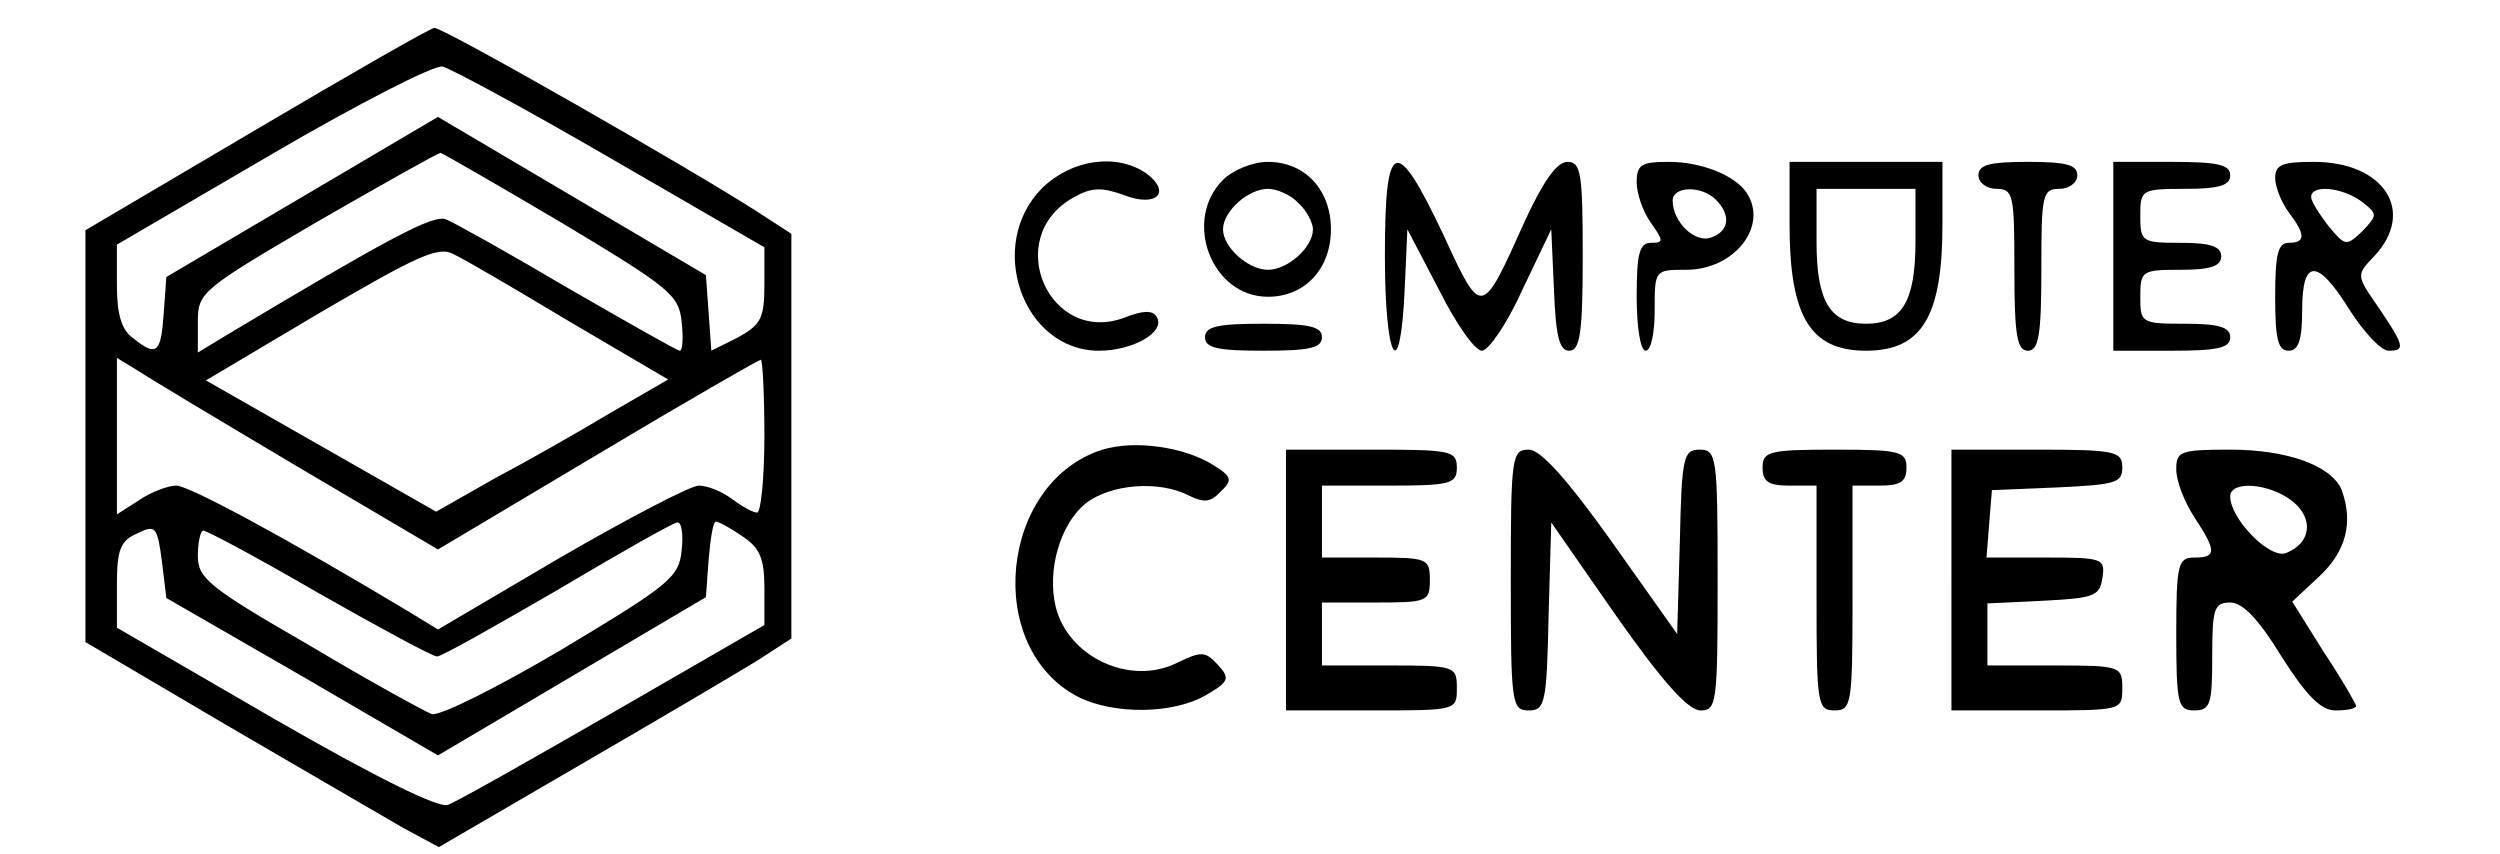 <?xml version="1.0" standalone="no"?>
<!DOCTYPE svg PUBLIC "-//W3C//DTD SVG 20010904//EN"
 "http://www.w3.org/TR/2001/REC-SVG-20010904/DTD/svg10.dtd">
<svg version="1.0" xmlns="http://www.w3.org/2000/svg"
 width="278pt" height="95pt" viewBox="0 0 278 95"
 preserveAspectRatio="xMidYMid meet">

<g transform="translate(0,95) scale(0.1,-0.1)"
fill="#000000" stroke="none">
<path d="M285 806 l-190 -112 0 -229 0 -229 158 -93 c86 -50 175 -102 196
-114 l39 -21 158 92 c88 51 176 103 197 116 l37 24 0 225 0 225 -37 24 c-76
49 -351 206 -360 205 -4 0 -93 -51 -198 -113z m394 -32 l171 -99 0 -42 c0 -37
-4 -44 -29 -58 l-30 -15 -3 42 -3 42 -149 88 -149 88 -151 -89 -151 -89 -3
-41 c-3 -44 -8 -48 -34 -27 -13 9 -18 27 -18 59 l0 45 173 101 c94 55 180 99
189 97 9 -2 94 -48 187 -102z m-54 -72 c120 -72 130 -80 133 -110 2 -18 1 -32
-2 -32 -3 0 -59 32 -125 70 -66 39 -127 73 -135 76 -14 6 -64 -21 -243 -128
l-33 -20 0 34 c0 33 4 36 132 111 73 42 135 77 138 77 3 -1 64 -36 135 -78z
m9 -110 l109 -64 -64 -37 c-35 -21 -93 -54 -129 -73 l-65 -37 -128 73 -128 73
128 76 c108 63 131 74 148 64 11 -5 69 -39 129 -75z m-303 -161 l156 -92 178
106 c97 58 179 105 181 105 2 0 4 -38 4 -85 0 -47 -4 -85 -8 -85 -5 0 -17 7
-28 15 -10 8 -27 15 -37 15 -9 0 -78 -36 -154 -80 l-136 -80 -31 19 c-140 84
-246 141 -260 141 -9 0 -28 -7 -41 -16 l-25 -16 0 87 0 87 23 -14 c12 -8 92
-56 178 -107z m5 -233 l151 -88 149 88 149 88 3 42 c2 23 5 42 8 42 3 0 16 -7
29 -16 20 -13 25 -25 25 -58 l0 -41 -168 -97 c-92 -53 -175 -100 -184 -103
-10 -4 -79 30 -192 95 l-176 102 0 48 c0 39 4 49 23 57 20 10 22 7 27 -31 l5
-41 151 -87z m422 140 c-3 -30 -13 -38 -133 -110 -71 -42 -137 -75 -145 -72
-8 3 -70 37 -137 77 -111 64 -123 74 -123 99 0 15 3 28 6 28 4 0 62 -31 129
-70 67 -38 126 -70 131 -70 5 0 65 34 134 74 69 41 129 75 133 75 5 1 7 -13 5
-31z"/>
<path d="M1159 741 c-63 -63 -22 -181 63 -181 38 0 75 21 64 38 -4 7 -15 7
-35 -1 -84 -32 -137 88 -58 133 21 12 32 12 57 3 36 -14 53 3 25 24 -33 23
-83 16 -116 -16z"/>
<path d="M1360 750 c-45 -45 -13 -130 50 -130 41 0 70 31 70 75 0 44 -29 75
-70 75 -17 0 -39 -9 -50 -20z m84 -26 c9 -8 16 -22 16 -29 0 -20 -28 -45 -50
-45 -22 0 -50 25 -50 45 0 20 28 45 50 45 10 0 26 -7 34 -16z"/>
<path d="M1540 665 c0 -116 17 -146 22 -37 l3 67 35 -67 c19 -38 40 -68 48
-68 7 0 28 30 45 68 l32 67 3 -67 c2 -52 6 -68 17 -68 12 0 15 20 15 105 0 93
-2 105 -17 105 -12 0 -27 -22 -47 -65 -49 -109 -48 -109 -91 -16 -53 112 -65
108 -65 -24z"/>
<path d="M1820 747 c0 -12 7 -33 16 -45 14 -20 14 -22 0 -22 -13 0 -16 -12
-16 -60 0 -33 4 -60 10 -60 6 0 10 20 10 45 0 45 0 45 35 45 54 0 92 49 67 86
-13 19 -50 34 -86 34 -31 0 -36 -3 -36 -23z m88 -19 c17 -17 15 -35 -5 -42
-18 -7 -43 17 -43 41 0 16 32 17 48 1z"/>
<path d="M1990 700 c0 -102 23 -140 85 -140 62 0 85 38 85 140 l0 70 -85 0
-85 0 0 -70z m140 -19 c0 -66 -15 -91 -55 -91 -40 0 -55 25 -55 91 l0 59 55 0
55 0 0 -59z"/>
<path d="M2200 755 c0 -8 9 -15 20 -15 19 0 20 -7 20 -90 0 -73 3 -90 15 -90
12 0 15 17 15 90 0 83 1 90 20 90 11 0 20 7 20 15 0 12 -13 15 -55 15 -42 0
-55 -3 -55 -15z"/>
<path d="M2350 665 l0 -105 65 0 c51 0 65 3 65 15 0 11 -12 15 -50 15 -49 0
-50 1 -50 30 0 29 2 30 45 30 33 0 45 4 45 15 0 11 -12 15 -45 15 -43 0 -45 1
-45 30 0 29 1 30 50 30 38 0 50 4 50 15 0 12 -14 15 -65 15 l-65 0 0 -105z"/>
<path d="M2530 752 c0 -10 7 -27 15 -38 19 -25 19 -34 0 -34 -12 0 -15 -13
-15 -60 0 -47 3 -60 15 -60 11 0 15 12 15 45 0 58 17 58 53 0 16 -25 35 -45
43 -45 19 0 18 5 -11 48 -25 36 -25 36 -5 57 47 50 11 105 -67 105 -35 0 -43
-3 -43 -18z m96 -26 c18 -14 18 -15 1 -33 -18 -17 -19 -17 -38 6 -10 13 -19
27 -19 32 0 14 34 11 56 -5z"/>
<path d="M1340 575 c0 -12 14 -15 65 -15 51 0 65 3 65 15 0 12 -14 15 -65 15
-51 0 -65 -3 -65 -15z"/>
<path d="M1226 450 c-114 -36 -133 -220 -27 -275 40 -20 106 -19 142 2 26 15
27 19 13 34 -14 15 -18 15 -45 2 -52 -26 -121 6 -135 62 -10 41 5 92 33 115
28 22 82 26 115 9 16 -8 24 -8 35 4 14 13 13 17 -8 30 -32 20 -87 28 -123 17z"/>
<path d="M1430 305 l0 -145 95 0 c95 0 95 0 95 25 0 24 -2 25 -75 25 l-75 0 0
35 0 35 60 0 c57 0 60 1 60 25 0 24 -3 25 -60 25 l-60 0 0 40 0 40 75 0 c68 0
75 2 75 20 0 19 -7 20 -95 20 l-95 0 0 -145z"/>
<path d="M1680 305 c0 -138 1 -145 20 -145 18 0 20 8 22 104 l3 105 73 -105
c50 -71 79 -104 93 -104 18 0 19 8 19 145 0 137 -1 145 -20 145 -18 0 -20 -8
-22 -102 l-3 -103 -73 103 c-50 70 -79 102 -92 102 -19 0 -20 -8 -20 -145z"/>
<path d="M1960 430 c0 -16 7 -20 30 -20 l30 0 0 -125 c0 -118 1 -125 20 -125
19 0 20 7 20 125 l0 125 30 0 c23 0 30 4 30 20 0 18 -7 20 -80 20 -73 0 -80
-2 -80 -20z"/>
<path d="M2170 305 l0 -145 95 0 c95 0 95 0 95 25 0 24 -2 25 -75 25 l-75 0 0
35 0 34 63 3 c56 3 62 5 65 26 3 21 0 22 -63 22 l-66 0 3 38 3 37 73 3 c64 3
72 5 72 22 0 18 -7 20 -95 20 l-95 0 0 -145z"/>
<path d="M2420 428 c0 -13 9 -36 20 -53 25 -38 25 -45 0 -45 -18 0 -20 -7 -20
-85 0 -78 2 -85 20 -85 18 0 20 7 20 60 0 53 2 60 20 60 14 0 32 -19 57 -60
28 -44 44 -60 60 -60 13 0 23 2 23 5 0 2 -16 30 -36 60 l-35 56 30 28 c30 28
38 60 25 96 -11 27 -60 45 -124 45 -56 0 -60 -2 -60 -22z m130 -36 c23 -19 20
-46 -8 -57 -18 -7 -62 38 -62 63 0 18 44 15 70 -6z"/>
</g>
</svg>
